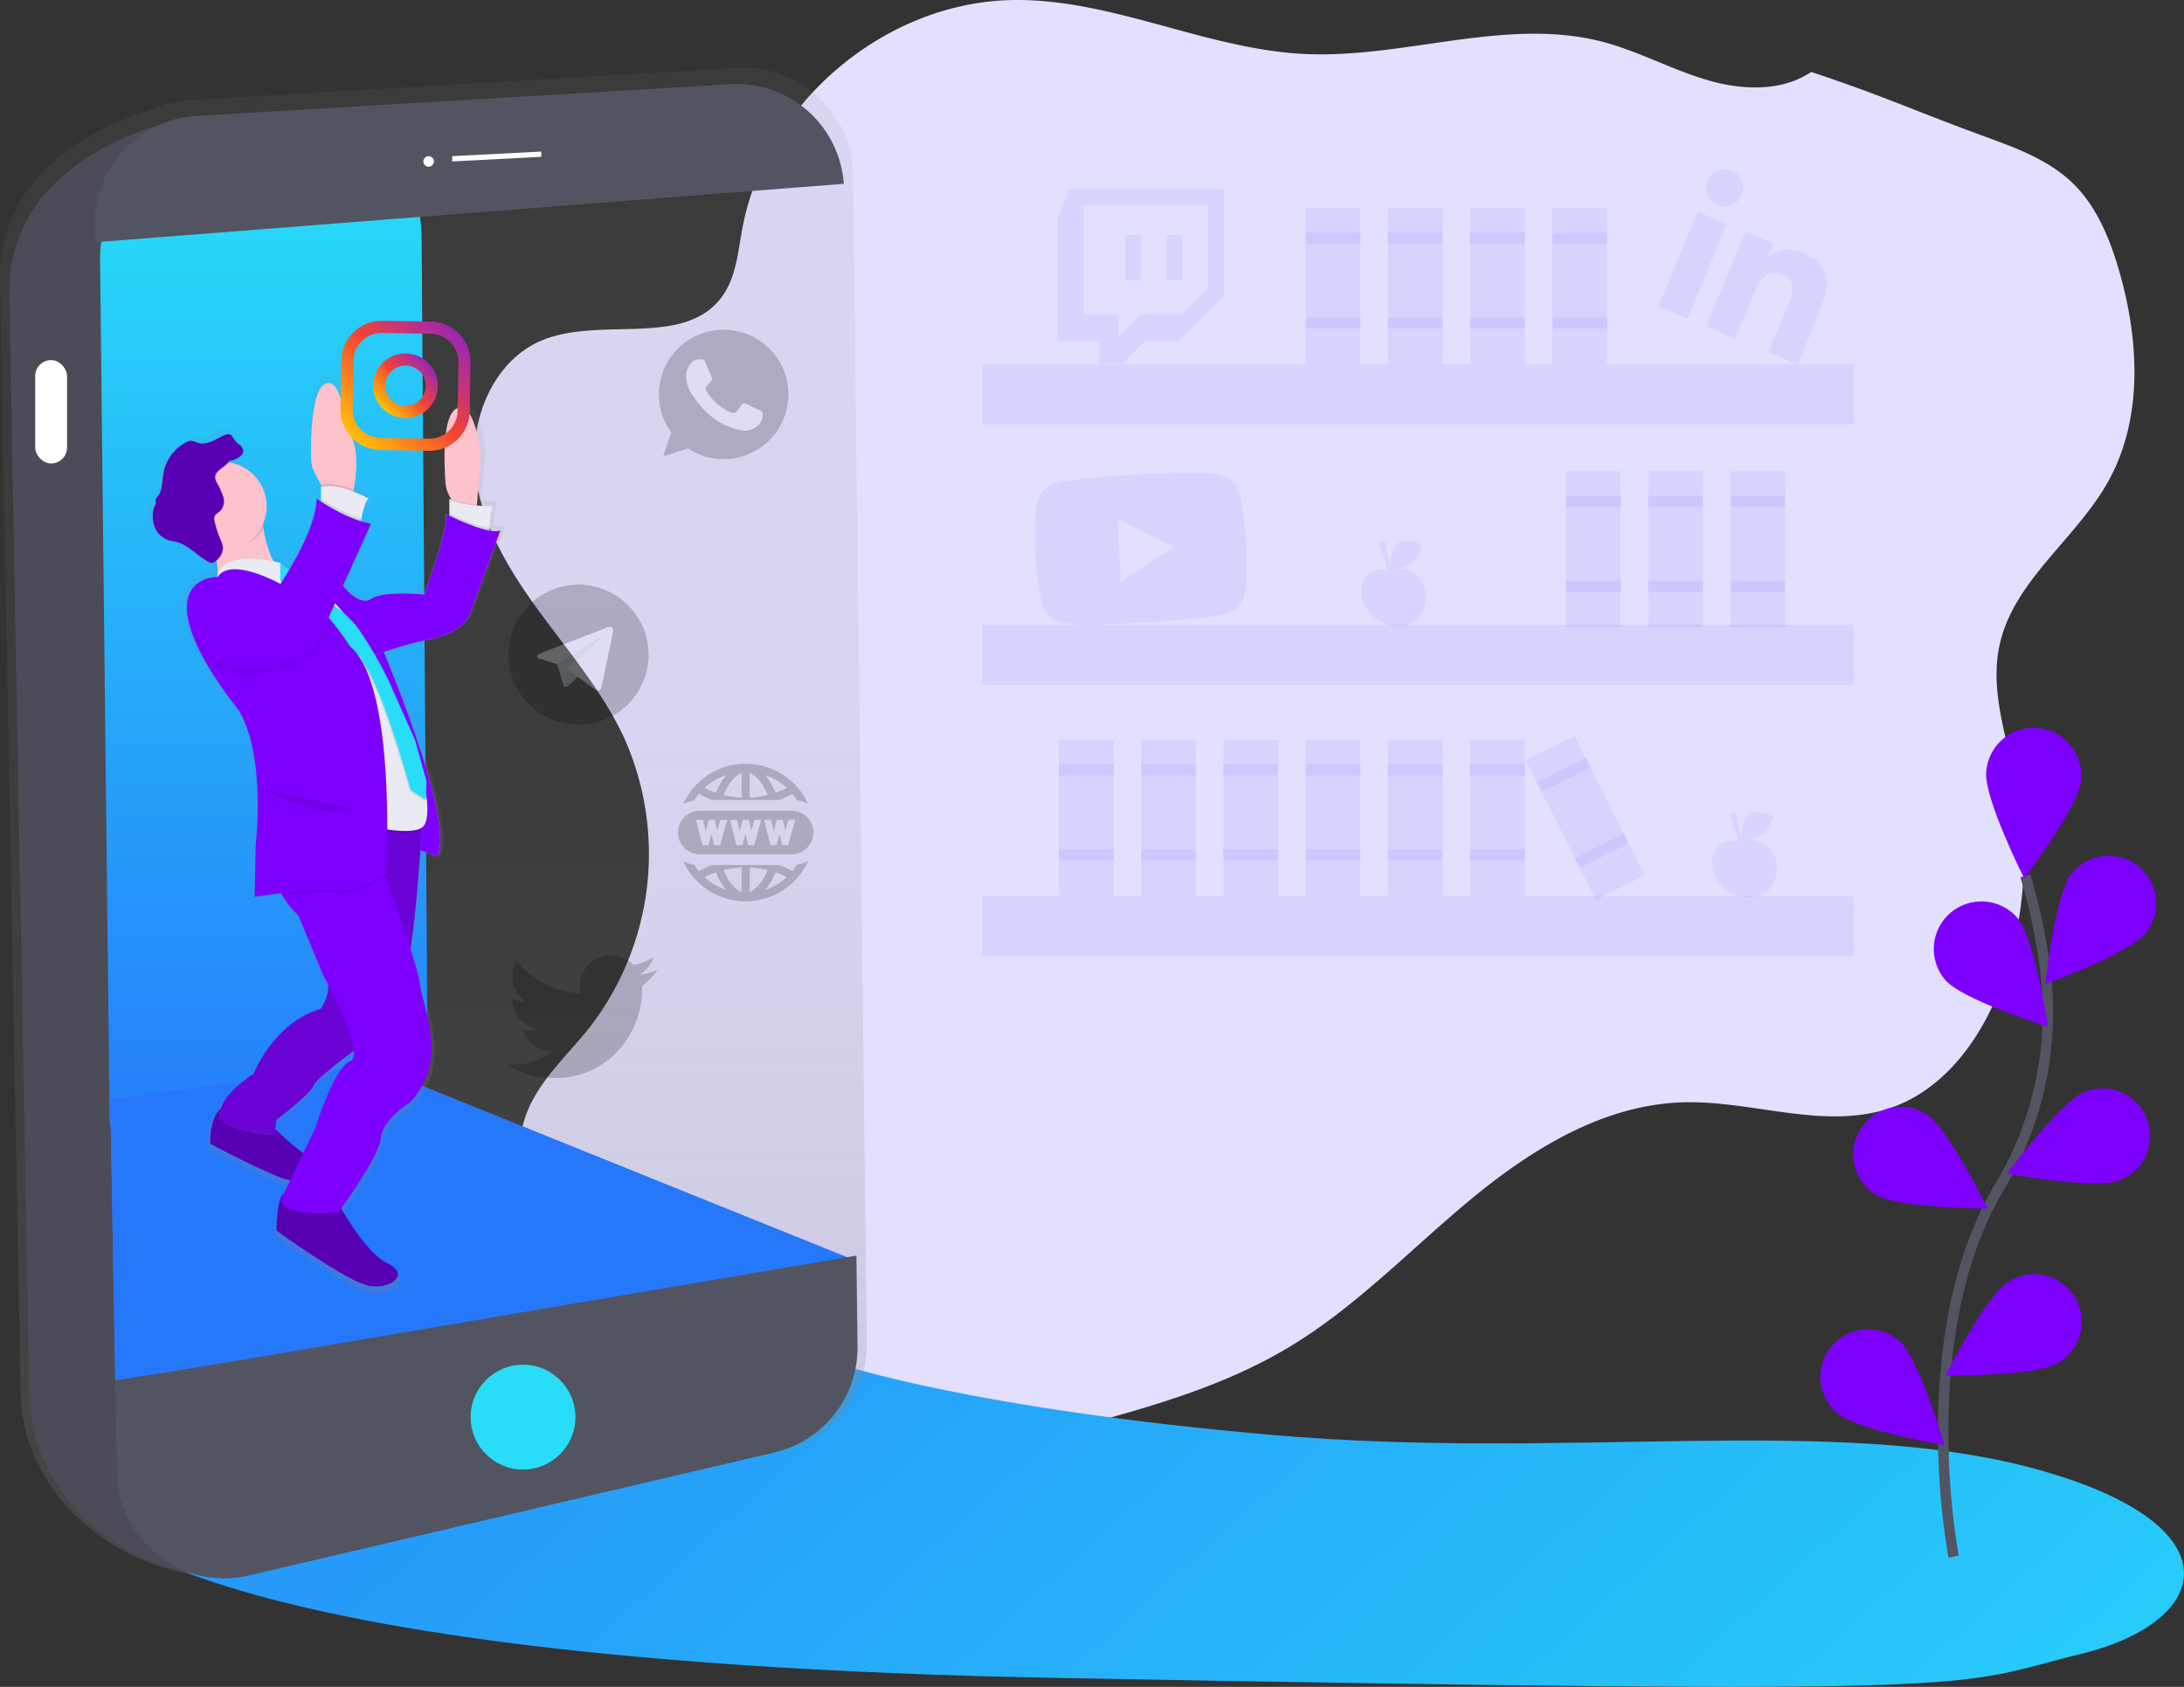 <svg xmlns="http://www.w3.org/2000/svg" xmlns:xlink="http://www.w3.org/1999/xlink" viewBox="0 0 419.55 324.04">
  <rect x="0" y="0" width="419.55" height="324.04" fill="#333333" stroke="none"/>
  <defs>
    <path id="d" d="M497.9 565.2s2.03 5.5 1.86 6.93l1.6-.17s-2.7-4.82-2.02-6.77Z"/>
    <path id="e" d="M506.18 565.65s-3.2-1.63-4.62-.28-1.65 4.8-1.65 4.8 5.2.71 6.27-4.52Z"/>
    <path id="f" d="M565.3 617.32s2.03 5.5 1.86 6.94l1.6-.17s-2.7-4.82-2.02-6.77Z"/>
    <path id="g" d="M573.58 617.78s-3.2-1.63-4.62-.28-1.65 4.8-1.65 4.8 5.22.71 6.27-4.52Z"/>
  </defs>
  <defs>
    <linearGradient id="mobileMarketingLinearGradientA" x1="1.27" x2="-.46" y1=".78" y2=".5">
      <stop offset="0" stop-color="#27ddf8"/>
      <stop offset="1" stop-color="#2578fa"/>
    </linearGradient>
    <linearGradient id="mobileMarketingLinearGradientB" x1=".5" x2=".5" y1="1">
      <stop offset="0" stop-color="gray" stop-opacity=".25"/>
      <stop offset=".54" stop-color="gray" stop-opacity=".12"/>
      <stop offset="1" stop-color="gray" stop-opacity=".1"/>
    </linearGradient>
    <linearGradient xlink:href="#mobileMarketingLinearGradientA" id="mobileMarketingLinearGradientH" x1=".5" x2=".5" y1="0" y2="1"/>
    <linearGradient xlink:href="#mobileMarketingLinearGradientB" id="mobileMarketingLinearGradientI" x1="4.22" x2="4.22" y1="1" y2="0"/>
    <linearGradient id="mobileMarketingLinearGradientC" x1=".09" x2=".91" y1=".91" y2=".09">
      <stop offset="0" stop-color="#ffc107"/>
      <stop offset=".51" stop-color="#f44336"/>
      <stop offset=".99" stop-color="#9c27b0"/>
    </linearGradient>
    <linearGradient xlink:href="#mobileMarketingLinearGradientC" id="mobileMarketingLinearGradientJ" x1=".15" x2=".85" y1=".85" y2=".15"/>
  </defs>
  <g transform="translate(-233 -461)">
    <path fill="#e3e0ff" d="M581 474.84c14.26 4.74 19.75 7.45 33.87 12.6 5.78 2.11 11.72 4.37 16.18 8.62 4.67 4.47 7.22 10.7 9.02 16.9 3.87 13.33 4.67 28.37-2.07 40.5-6.17 11.1-18.18 19.05-20.88 31.45-1.99 9.14 1.63 18.44 3.4 27.62a70.73 70.73 0 0 1-2.42 35.9c-3.71 10.97-10.94 21.6-21.88 25.38-12.72 4.39-26.57-1.48-40.02-1.06-15.1.48-28.8 8.86-40.45 18.47s-22.16 20.76-35.08 28.53c-13.17 7.92-28.25 11.97-43.11 15.92-8.27 2.2-16.62 4.41-25.16 4.7a70.66 70.66 0 0 1-27.7-5.18 102.2 102.2 0 0 1-41.85-30.88c-6.45-7.9-12.02-18.1-9.2-27.9 2.04-7.12 8.03-12.25 12.62-18.06a54.5 54.5 0 0 0 6.65-55.57c-4.19-9.04-10.78-16.68-16.64-24.74s-11.15-17-12.05-26.92 3.69-20.91 12.88-24.74c11.27-4.68 27.27 1.47 34.54-8.33 2.76-3.72 3.11-8.62 3.95-13.16 4.48-24.1 27.38-43.46 51.87-43.88 19.11-.33 37.13 9.46 56.2 10.36 19.18.9 38.65-7.17 57.21-2.34 6.81 1.8 13.08 5.24 19.83 7.27s14.54 2.42 20.35-1.56"/>
    <path fill="#6c63ff" d="M421.67 530.96H589.1v11.6H421.68z" opacity=".1"/>
    <path fill="#6c63ff" d="M421.67 580.99H589.1v11.59H421.68z" opacity=".1"/>
    <path fill="#6c63ff" d="M421.67 633.12H589.1v11.59H421.68z" opacity=".1"/>
    <path fill="#6c63ff" d="M483.8 500.95h10.53v30.02H483.8z" opacity=".1"/>
    <path fill="#6c63ff" d="M483.8 505.69h10.53v2.1H483.8z" opacity=".1"/>
    <path fill="#6c63ff" d="M483.8 522.01h10.53v2.1H483.8z" opacity=".1"/>
    <path fill="#6c63ff" d="M499.6 500.95h10.53v30.02H499.6z" opacity=".1"/>
    <path fill="#6c63ff" d="M499.6 505.69h10.53v2.1H499.6z" opacity=".1"/>
    <path fill="#6c63ff" d="M499.6 522.01h10.53v2.1H499.6z" opacity=".1"/>
    <path fill="#6c63ff" d="M515.4 500.95h10.53v30.02H515.4z" opacity=".1"/>
    <path fill="#6c63ff" d="M515.4 505.69h10.53v2.1H515.4z" opacity=".1"/>
    <path fill="#6c63ff" d="M515.4 522.01h10.53v2.1H515.4z" opacity=".1"/>
    <path fill="#6c63ff" d="M531.2 500.95h10.52v30.02H531.2z" opacity=".1"/>
    <path fill="#6c63ff" d="M531.2 505.69h10.52v2.1H531.2z" opacity=".1"/>
    <path fill="#6c63ff" d="M531.2 522.01h10.52v2.1H531.2z" opacity=".1"/>
    <path fill="#6c63ff" d="m526.08 607.04 9.41-4.72 13.45 26.84-9.41 4.71z" opacity=".1"/>
    <path fill="#6c63ff" d="m528.2 611.27 9.42-4.71.94 1.87-9.42 4.72z" opacity=".1"/>
    <path fill="#6c63ff" d="m535.52 625.86 9.41-4.71.94 1.87-9.41 4.72z" opacity=".1"/>
    <path fill="#6c63ff" d="M533.83 551.5h10.52v30.02h-10.52z" opacity=".1"/>
    <path fill="#6c63ff" d="M533.83 556.24h10.52v2.1h-10.52z" opacity=".1"/>
    <path fill="#6c63ff" d="M533.83 572.56h10.52v2.1h-10.52z" opacity=".1"/>
    <path fill="#6c63ff" d="M549.62 551.5h10.53v30.02h-10.53z" opacity=".1"/>
    <path fill="#6c63ff" d="M549.62 556.24h10.53v2.1h-10.53z" opacity=".1"/>
    <path fill="#6c63ff" d="M549.62 572.56h10.53v2.1h-10.53z" opacity=".1"/>
    <path fill="#6c63ff" d="M565.42 551.5h10.53v30.02h-10.53z" opacity=".1"/>
    <path fill="#6c63ff" d="M565.42 556.24h10.53v2.1h-10.53z" opacity=".1"/>
    <path fill="#6c63ff" d="M565.42 572.56h10.53v2.1h-10.53z" opacity=".1"/>
    <path fill="#6c63ff" d="M436.41 603.1h10.53v30.02h-10.53z" opacity=".1"/>
    <path fill="#6c63ff" d="M436.41 607.84h10.53v2.1h-10.53z" opacity=".1"/>
    <path fill="#6c63ff" d="M436.41 624.16h10.53v2.1h-10.53z" opacity=".1"/>
    <path fill="#6c63ff" d="M452.2 603.1h10.54v30.02H452.2z" opacity=".1"/>
    <path fill="#6c63ff" d="M452.2 607.84h10.54v2.1H452.2z" opacity=".1"/>
    <path fill="#6c63ff" d="M452.2 624.16h10.54v2.1H452.2z" opacity=".1"/>
    <path fill="#6c63ff" d="M468 603.1h10.53v30.02H468z" opacity=".1"/>
    <path fill="#6c63ff" d="M468 607.84h10.53v2.1H468z" opacity=".1"/>
    <path fill="#6c63ff" d="M468 624.16h10.53v2.1H468z" opacity=".1"/>
    <path fill="#6c63ff" d="M483.8 603.1h10.53v30.02H483.8z" opacity=".1"/>
    <path fill="#6c63ff" d="M483.8 607.84h10.53v2.1H483.8z" opacity=".1"/>
    <path fill="#6c63ff" d="M483.8 624.16h10.53v2.1H483.8z" opacity=".1"/>
    <path fill="#6c63ff" d="M499.6 603.1h10.53v30.02H499.6z" opacity=".1"/>
    <path fill="#6c63ff" d="M499.6 607.84h10.53v2.1H499.6z" opacity=".1"/>
    <path fill="#6c63ff" d="M499.6 624.16h10.53v2.1H499.6z" opacity=".1"/>
    <path fill="#6c63ff" d="M515.4 603.1h10.53v30.02H515.4z" opacity=".1"/>
    <path fill="#6c63ff" d="M515.4 607.84h10.53v2.1H515.4z" opacity=".1"/>
    <path fill="#6c63ff" d="M515.4 624.16h10.53v2.1H515.4z" opacity=".1"/>
    <g fill="#6c63ff" opacity=".1">
      <path d="M499.8 570.6s-3.19-1.08-4.72 1.73a5.13 5.13 0 0 0 .06 4.94 7.23 7.23 0 0 0 7.04 3.99c3.34-.18 4.45-2.73 4.75-5.1a5.24 5.24 0 0 0-6.96-5.61Z"/>
      <path d="M495.81 577.53a5.13 5.13 0 0 1-.06-4.94c1.53-2.82 4.73-1.73 4.73-1.73l.16-.06a5.2 5.2 0 0 1 3.75.08 5.2 5.2 0 0 0-4.43-.42l-.16.06s-3.2-1.08-4.73 1.73a5.13 5.13 0 0 0 .07 4.94 7.65 7.65 0 0 0 3.6 3.42 7.92 7.92 0 0 1-2.93-3.08Z" opacity=".1"/>
      <path d="M498.15 571.95s1.19.93 4.06 0" opacity=".2"/>
      <use xlink:href="#d"/>
      <use xlink:href="#d" opacity=".2"/>
      <use xlink:href="#e"/>
      <use xlink:href="#e" opacity=".1"/>
      <path d="M499.91 570.17s.84-4 6.27-4.52"/>
    </g>
    <g fill="#6c63ff" opacity=".1">
      <path d="M567.2 622.73s-3.2-1.08-4.73 1.73a5.13 5.13 0 0 0 .07 4.94 7.23 7.23 0 0 0 7.03 3.99c3.34-.18 4.45-2.73 4.76-5.1a5.24 5.24 0 0 0-6.97-5.61Z"/>
      <path d="M563.22 629.66a5.13 5.13 0 0 1-.07-4.94c1.53-2.82 4.73-1.73 4.73-1.73l.16-.06a5.2 5.2 0 0 1 3.75.08 5.2 5.2 0 0 0-4.42-.42l-.17.06s-3.2-1.08-4.73 1.73a5.13 5.13 0 0 0 .07 4.94 7.66 7.66 0 0 0 3.6 3.42 7.91 7.91 0 0 1-2.92-3.08Z" opacity=".1"/>
      <path d="M565.55 624.08s1.18.93 4.06 0" opacity=".2"/>
      <use xlink:href="#f"/>
      <use xlink:href="#f" opacity=".2"/>
      <use xlink:href="#g"/>
      <use xlink:href="#g" opacity=".1"/>
      <path d="M567.31 622.3s.84-4 6.28-4.52"/>
    </g>
    <path fill="url(#mobileMarketingLinearGradientA)" d="M92.56 735.61s5.85 32.3 190.81 35.67 170.14 1.7 195.97-4.6 30.05-25.06-8.8-35.6-89.37-1.52-146.6-6.5-82.28-13.4-82.28-13.4Z" transform="translate(153.32 12.05)"/>
    <path fill="none" stroke="#535461" stroke-width="2" d="M608.3 760s-8.31-42.12 8.8-71a65.1 65.1 0 0 0 8.97-40.16 109.41 109.41 0 0 0-4-19.6"/>
    <path fill="#7d00ff" d="M632.76 610.97c-.46 5.02-10.9 18.75-10.9 18.75s-7.76-15.41-7.3-20.44a9.14 9.14 0 1 1 18.2 1.67Z"/>
    <path fill="#7d00ff" d="M645.25 640.2c-3.11 3.97-19.35 9.83-19.35 9.83s1.86-17.16 4.98-21.13a9.14 9.14 0 1 1 14.38 11.3Z"/>
    <path fill="#7d00ff" d="M640.22 687.72c-4.7 1.86-21.67-1.28-21.67-1.28s10.27-13.87 14.97-15.73a9.14 9.14 0 1 1 6.7 17.01Z"/>
    <path fill="#7d00ff" d="M628.32 722.82c-4.32 2.62-21.58 2.4-21.58 2.4s7.78-15.4 12.1-18.02a9.14 9.14 0 1 1 9.47 15.63Z"/>
    <path fill="#7d00ff" d="M606.69 649.25c3.28 3.82 19.75 9 19.75 9s-2.58-17.07-5.87-20.9a9.14 9.14 0 0 0-13.88 11.9Z"/>
    <path fill="#7d00ff" d="M593.3 690.48c4.28 2.67 21.54 2.67 21.54 2.67s-7.57-15.51-11.87-18.19a9.14 9.14 0 0 0-9.69 15.5Z"/>
    <path fill="#7d00ff" d="M585.77 732.33c3.77 3.37 20.78 6.29 20.78 6.29s-4.84-16.57-8.61-19.93a9.14 9.14 0 0 0-12.17 13.64Z"/>
    <path fill="#6c63ff" d="m557.2 522.23-5.65-2.35 7.56-18.2 5.65 2.35Zm5.76-21.87a3.56 3.56 0 1 1 4.65-1.95 3.56 3.56 0 0 1-4.65 1.95Zm15.4 30.65-5.65-2.34 3.68-8.86c.88-2.12 1.96-4.84-.94-6.04s-4.34.88-5.32 3.25l-3.75 9.01-5.64-2.34 7.56-18.2 5.42 2.25-1.03 2.48.08.04a6.43 6.43 0 0 1 6.57-.72c5.71 2.38 5.2 6.58 3.17 11.48l-4.15 10Z" opacity=".1"/>
    <path fill="#6c63ff" d="m438.41 497.4-2.25 5.74v23.46h7.99v4.24h4.49l4.24-4.24h6.5l8.73-8.73V497.4Zm26.7 18.96-4.98 4.98h-8l-4.23 4.26v-4.24h-6.75v-20.95h23.96Zm-4.98-10.23v8.73h-2.99v-8.7Zm-7.98 0v8.73h-3v-8.7Z" opacity=".1"/>
    <path fill="url(#mobileMarketingLinearGradientB)" d="m225.4 303.31-.19-15.4v-.46l-2.43-206.83c0-.26 0-.5-.02-.77a20.62 20.62 0 0 0-.82-4.87l-.11-.39c-.03-.14-.08-.23-.12-.35l-.16-.44-.12-.32-.18-.46-.12-.3-.2-.46-.14-.28-.22-.46-.14-.28-.25-.45-.15-.27-.26-.44-.16-.26-.29-.44-.16-.2c-.1-.16-.22-.31-.33-.46l-.14-.2q-.24-.33-.5-.64a21.16 21.16 0 0 0-17.76-7.85L95.56 66.2a21.24 21.24 0 0 0-7.05 1.64c-15.22 4.66-29.95 14.77-29.6 33.05l3.95 213.63c.32 17.65 15.13 31.76 32.32 34.75a21.19 21.19 0 0 0 10.76.29l103.19-23.88a20.92 20.92 0 0 0 16.28-20.56Z" transform="translate(174.1 414)"/>
    <path fill="#535461" d="m234.79 517.6 3.86 211.37c.36 19.69 18.73 34.96 38.16 34.96l-8.7-280.23-.76.2c-16.08 4.05-32.92 14.16-32.56 33.7Z"/>
    <path d="m234.79 517.6 3.86 211.37c.36 19.69 18.73 34.96 38.16 34.96l-8.7-280.23-.76.2c-16.08 4.05-32.92 14.16-32.56 33.7Z" opacity=".1"/>
    <path fill="url(#mobileMarketingLinearGradientH)" d="M169.39 233.77c.04 6.6-2.8 12.38-6.84 13.89l-43.34 16.13c-2.6.97-5.35.02-7.46-2.6a17.97 17.97 0 0 1-3.41-10.87l-.13-11.99v-.12l-.42-36.9-1.24-112.37-.03-2.24c-.08-7.56 3.6-13.87 8.34-14.32l44.04-4.16c4.84-.47 9.02 5.36 9.36 13.06l.03.84 1.02 139.72v.72l.07 10Z" transform="translate(145.7 424.15)"/>
    <path fill="url(#mobileMarketingLinearGradientH)" d="m329.6 321.5-91.96 9.79-7.04-234.67 91.94-8.09a20.53 20.53 0 0 1 4.5 12.63Z" transform="translate(68.12 396.4)"/>
    <path fill="#6c63ff" d="m397.54 703.25-142.4 22.92-.95-54.03 49.7-6.65Z"/>
    <path fill="#2578fa" d="m397.54 703.25-142.4 22.92-.95-54.03 49.7-6.65Z"/>
    <path fill="#535461" d="M397.73 719.68A20.67 20.67 0 0 1 381.79 740L280.8 763.64a20.64 20.64 0 0 1-25.34-19.73l-.3-17.56 142.37-24.16v1.05l.18 14.64Z"/>
    <path fill="#535461" d="m395.1 496.31-143.81 11.22-.06-3.28a20.64 20.64 0 0 1 19.41-20.97l102.65-6.1a20.63 20.63 0 0 1 21.81 19.14Z"/>
    <circle cx="10.07" cy="10.07" r="10.07" fill="#27ddf8" transform="translate(323.4 723.15)"/>
    <path fill="#fff" d="m336.99 491.12-17.12.89V491l17.12-.89Z"/>
    <rect width="6.12" height="19.86" fill="#fff" rx="3.06" transform="translate(239.76 530.17)"/>
    <circle cx="1.01" cy="1.01" r="1.01" fill="#fff" transform="translate(314.33 491)"/>
    <path fill="url(#mobileMarketingLinearGradientI)" d="M133.46 243.17a4.35 4.35 0 0 0 2.57 2.39c.5.17 1.04.22 1.56.35 2.47.61 4.2 2.75 6.47 3.93a1.24 1.24 0 0 0 .6.18h.07a.74.74 0 0 0 .14 0 1.2 1.2 0 0 0 .64-.26l.1-.08a7.57 7.57 0 0 1 .1 3.06c-.9 0-6.69.36-5.9 7.21.87 7.42 9.47 17.8 9.47 17.8s6.02 6.15 4.08 27.14l-.21 10.17s2.3-.35 5.26-.7l.21.39a15.84 15.84 0 0 0 3.18 3.92l4.9 11.63s.42.77 1.04 1.96a8.68 8.68 0 0 1-1.47 4.62c-9.46 2.75-13.33 12.72-13.33 12.72s-5.36 3.2-6.51 6.76c-2.26 1.82-2.1 6.8-2.1 6.8s7.96 4.24 13.78 6.57a9.56 9.56 0 0 0 2.1.58l-1.3 2.68c-1.35.48-1.45 7.14-1.45 7.14s14.2 10.18 18.49 10.82 7.96-2.33 3.45-4.45c-3.64-1.71-7.7-8.23-9.14-10.72 1.8-2.47 7.48-10.47 7.85-13.68.44-3.8 5.8-6.97 5.8-6.97 7.73-8.27 2.58-18.02 1.93-23.11a2.12 2.12 0 0 0-.04-.32 55.65 55.65 0 0 0-1.82-6.5c.84-5.34 1.53-13.67 1.91-19.17 1.7.55 3.38 1.2 3.38 1.2 3.14-6.38-7.52-32.61-10.6-39.88a94.53 94.53 0 0 1 9.3-2.52c7.53-1.7 7.97-5.5 7.97-5.5l5.8-15.7a3.96 3.96 0 0 1-2.14.06v-.43c.05-1.49.19-3.87.63-4.3 0 0-1.43 0-3.17-.15v-.21l.77-9.6s-1.08-10.6-4.73-9.12c-2.94 1.2-2.54 10.72-2.27 14.43a6.43 6.43 0 0 0 .81 2.68l.25.43.16.3a3.62 3.62 0 0 1-.46-.26v3.28l-.65-.31c.22 3.6-4.3 15.7-4.3 15.7s-7.95-.86-10.53.84c-1.9 1.24-4.37-1.15-5.55-2.53l5.55-12.1a15.86 15.86 0 0 1-1.98-.48l.08-.46c.28-1.53.79-3.66 1.47-3.93a24.12 24.12 0 0 0-3.06-1.4l.08-.38c.4-2.12 1.03-6.7-.25-9.86-1.72-4.24-2.37-12.51-5.6-10.6-2.56 1.53-2.67 10.64-2.62 14.34a6.36 6.36 0 0 0 .74 2.87l1.23 2.36.17.33-.17.03v2.9l-.86-.57c-.1 4.08-2.8 9.51-5.44 13.88l-1.34-.96-.33-.24a.82.82 0 0 1 0-.13s-.55-.15-1.43-.33a22.32 22.32 0 0 1-2.02-6.6l-.1-.62a8.55 8.55 0 0 0 .76-3.51 8.73 8.73 0 0 0-7.37-8.58c.27-.3.38-.38.46-.38h.06a1.6 1.6 0 0 0 .97-.26c.68-.33 1.45-.83 1.45-1.57a1.73 1.73 0 0 0-.9-1.31c-1.11-.74-1.15-2.03-2.18-1.91a1.37 1.37 0 0 0-.58.07c-.95.31-1.77.9-2.68 1.28a6.37 6.37 0 0 1-2.02.46 8.36 8.36 0 0 0-1.33.1 3.89 3.89 0 0 0-1 .4c-1.94 1.07-4.18 2.68-4.8 4.78-.59 1.97.22 4.52-1.29 5.93a5.55 5.55 0 0 0-.76.73 2.51 2.51 0 0 0-.38.96 5.78 5.78 0 0 0 .37 3.49ZM172.8 345.1c.08 1.01-.1 1.73-.7 1.97-3.23 1.27-6.89 12.93-6.89 12.93l-2.45 5.05a65.07 65.07 0 0 1-5.56-4.7l.27-1.83s6.89-5.08 7.3-6.57c.35-1.2 5.9-5.31 8.03-6.85Z" transform="translate(128.37 318.36)"/>
    <path fill="#c4c8e2" d="M305.95 584.38s14.62 33.84 11.07 41.15c0 0-5.85-2.3-6.68-1.88S301.15 580 301.15 580Z"/>
    <path fill="#7d00ff" d="M305.95 584.38s14.62 33.84 11.07 41.15c0 0-5.85-2.3-6.68-1.88S301.15 580 301.15 580Z"/>
    <path fill="#5800b3" d="M298.01 692.17s5.02 9.4 9.4 11.48.84 5.01-3.34 4.38-17.97-10.65-17.97-10.65.1-6.57 1.4-7.04 10.51 1.83 10.51 1.83Z"/>
    <path fill="#5800b3" d="M284.85 676.91s7.1 7.1 10.23 7.73-2.71 4.8-8.35 2.51-13.37-6.47-13.37-6.47-.21-6.68 3.34-7.3 8.15 3.53 8.15 3.53Z"/>
    <path fill="#5f5d7e" d="M314.1 618.84s-1.45 25.48-3.37 29.04-8.98 14.41-8.98 14.41-8.15 5.85-8.57 7.31-7.08 6.5-7.08 6.5l-.41 2.92s-11.08-.63-10.45-4.39 6.48-7.34 6.48-7.34 3.75-9.8 12.94-12.52c0 0 2.92-4.18.42-7.52 0 0-6.27-15.66-9.82-17.55s1.46-12.74 1.46-12.74Z"/>
    <path fill="#6b03d6" d="M314.1 618.84s-1.45 25.48-3.37 29.04-8.98 14.41-8.98 14.41-8.15 5.85-8.57 7.31-7.08 6.5-7.08 6.5l-.41 2.92s-11.08-.63-10.45-4.39 6.48-7.34 6.48-7.34 3.75-9.8 12.94-12.52c0 0 2.92-4.18.42-7.52 0 0-6.27-15.66-9.82-17.55s1.46-12.74 1.46-12.74Z"/>
    <path fill="#7d00ff" d="m293.63 677.54-6.7 14c1.05 3.55 11.08 2.3 11.08 2.3s7.75-10.44 8.13-14.2 5.64-6.89 5.64-6.89c7.52-8.15 2.5-17.75 1.88-22.77a1.96 1.96 0 0 0-.05-.3c-.55-3.37-3.93-13.04-6.56-20.3-1.77-4.87-3.2-8.65-3.2-8.65s-14 .63-16.93 5.64c-1.34 2.3-.74 4.69.3 6.6a15.56 15.56 0 0 0 3.1 3.87l4.75 11.48s8.36 15.25 5.22 16.5-6.67 12.72-6.67 12.72Z"/>
    <path fill="#fdc2cc" d="M318.57 553.68a6.4 6.4 0 0 0 .8 2.66l.23.43 1.18 2.12h3.76l.08-.98.76-9.46s-1.04-10.45-4.6-8.99c-2.85 1.17-2.47 10.56-2.21 14.22Z"/>
    <path d="m319.6 556.77 1.18 2.12h3.76l.08-.99a14.09 14.09 0 0 1-5.02-1.13Z" opacity=".1"/>
    <path fill="#eaeaf3" d="M319.32 556.8v4.8l7.73 2.1.02-1.2c.04-1.47.18-3.84.6-4.24 0 0-6.26 0-8.35-1.46Z"/>
    <path d="M319.32 559.62v1.98l7.73 2.1.02-1.2a37.2 37.2 0 0 1-7.75-2.88Z" opacity=".1"/>
    <path fill="#fdc2cc" d="M274.24 567.55c1.53 4.4-.46 6.38-.46 6.38s18.8 1.25 14.2-2.1c-2.68-1.94-3.88-6.25-4.4-9.5a32.4 32.4 0 0 1-.4-4.07s-15.03-.22-11.92 3.97a20.11 20.11 0 0 1 2.98 5.32Z"/>
    <path d="M271.27 562.23c1.54 2.06 2.04 2.36 2.55 3.85a8.4 8.4 0 0 0 1.42.12c3.59 0 7.07-.74 8.35-3.86a32.4 32.4 0 0 1-.41-4.08s-15.03-.22-11.9 3.97Z" opacity=".1"/>
    <circle cx="8.57" cy="8.57" r="8.57" fill="#fdc2cc" transform="translate(267.09 549.7)"/>
    <path fill="#c4c8e2" d="M318.7 559.74s8.14 4.18 10.44 3.13l-5.65 15.46s-.41 3.76-7.72 5.43a76.55 76.55 0 0 0-10.87 3.14l-13.58-16.08 6.9 1.88s3.54 5.01 6.05 3.34 10.24-.83 10.24-.83 4.4-11.93 4.18-15.47Z"/>
    <path fill="#7d00ff" d="M318.7 559.74s8.14 4.18 10.44 3.13l-5.65 15.46s-.41 3.76-7.72 5.43a76.55 76.55 0 0 0-10.87 3.14l-13.58-16.08 6.9 1.88s3.54 5.01 6.05 3.34 10.24-.83 10.24-.83 4.4-11.93 4.18-15.47Z"/>
    <path d="M286.94 569.59s-11.04-3.16-12.2 2.7c0 0 5.1-2.48 12.4 1.92.56.33 1.1.68 1.62 1.05a32.34 32.34 0 0 1 12.73 19.4l4.65 20.45.43 5.48s6.7 1.32 7.94-.65.42-8.58-1.46-10.78-4.8-11.65-4.8-11.65l-1.83-5.48a36.69 36.69 0 0 0-7.16-12.55l-.44-.53a27.43 27.43 0 0 0-10.19-7.62c-1.06-.47-1.84-1.05-1.7-1.74Z" opacity=".1"/>
    <path fill="#eaeaf3" d="M286.94 569.17s-11.04-3.16-12.2 2.7c0 0 5.1-2.48 12.4 1.92.56.33 1.1.68 1.62 1.05a32.34 32.34 0 0 1 12.73 19.4l4.65 20.45.42 5.5s6.69 1.32 7.94-.66.41-8.58-1.46-10.77-4.8-11.66-4.8-11.66l-1.83-5.48a36.69 36.69 0 0 0-7.15-12.55l-.44-.54a27.43 27.43 0 0 0-10.19-7.61c-1.06-.47-1.84-1.06-1.7-1.75Z"/>
    <path d="m314.71 611.28-.1 3.6-2.91-1.88s-5.21-18.96-8.88-24.11c-.44-.61-.65-1.54-1.05-1.68l-14.93-14.41v-3.35s7.63 5.65 8.26 6.7c.26.44 4.27 2.62 6.68 6.05a75.73 75.73 0 0 1 5.74 9.92l5 11.25Z" opacity=".1"/>
    <path fill="#27ddf8" d="M286.84 569.23v3.24l15.14 14.52c.4.15.61 1.06 1.04 1.67 3.68 5.17 8.89 24.11 8.89 24.11l2.92 1.88.1-3.6-2.2-7.9-5-11.26a75.7 75.7 0 0 0-5.75-9.92c-2.4-3.45-6.42-5.62-6.68-6.06-.54-.9-6.43-5.22-8.04-6.4Z"/>
    <path d="M278.51 549.17c.66-.33 1.4-.81 1.4-1.55a1.7 1.7 0 0 0-.87-1.28c-1.2-.8-1.1-2.3-2.48-1.82-.91.3-1.71.88-2.6 1.25a6.12 6.12 0 0 1-1.97.46 8.01 8.01 0 0 0-1.3.1 3.75 3.75 0 0 0-.96.38 8.39 8.39 0 0 0-3.95 4.93c-.57 1.94-.5 4.23-1.97 5.63a5.43 5.43 0 0 0-.73.7 2.5 2.5 0 0 0-.38.96 5.78 5.78 0 0 0 .29 3.47 4.25 4.25 0 0 0 2.49 2.36c.5.16 1.01.21 1.53.34 2.4.6 4.1 2.71 6.28 3.87a1.2 1.2 0 0 0 .59.19 1.15 1.15 0 0 0 .6-.26 3.32 3.32 0 0 0 1.54-2.58 5.22 5.22 0 0 0-.56-1.86 18.02 18.02 0 0 1-1.04-3.37 1.64 1.64 0 0 1-.03-.81c.16-.5.72-.75 1.11-1.1a2.82 2.82 0 0 0 .56-2.83 18.75 18.75 0 0 0-1.28-2.74 2.16 2.16 0 0 1-.25-.9c0-1.21 1.65-1.88 2.35-2.67.94-1.1.35-.23 1.63-.87Z" opacity=".1"/>
    <path fill="#5800b3" d="M278.3 549.17c.66-.33 1.4-.81 1.4-1.55a1.7 1.7 0 0 0-.87-1.29c-1.2-.81-1.1-2.3-2.48-1.83-.91.31-1.71.9-2.6 1.26a6.12 6.12 0 0 1-1.97.46c-.44.03-1.83-.63-2.25-.54a3.75 3.75 0 0 0-.97.39 8.39 8.39 0 0 0-3.95 4.92c-.56 1.94-.17 4.36-1.63 5.74-.25.23.09.94-.11 1.22a2.5 2.5 0 0 0-.39.95 5.78 5.78 0 0 0 .3 3.47 4.25 4.25 0 0 0 2.48 2.36c.5.16 1.02.22 1.53.34 2.4.6 4.1 2.71 6.29 3.88a1.2 1.2 0 0 0 .58.18 1.15 1.15 0 0 0 .61-.26 3.32 3.32 0 0 0 1.54-2.58 5.22 5.22 0 0 0-.56-1.86 18.02 18.02 0 0 1-1.05-3.36 1.64 1.64 0 0 1-.02-.82c.15-.5.72-.74 1.1-1.1a2.82 2.82 0 0 0 .56-2.83 18.75 18.75 0 0 0-1.27-2.74 2.16 2.16 0 0 1-.26-.9c0-1.21 1.65-1.87 2.35-2.67.95-1.07.35-.2 1.64-.84Z"/>
    <path d="M287.24 632.96c3.83-.45 8.65-.9 10.77-.54 3.41.57 8.2-2.47 9.06-3.04-1.78-4.88-3.21-8.66-3.21-8.66s-14 .63-16.92 5.64c-1.34 2.3-.74 4.69.3 6.6Z" opacity=".1"/>
    <path fill="#7d00ff" d="M268.97 578.94c.84 7.31 9.19 17.55 9.19 17.55s5.85 6.06 3.97 26.74l-.21 10.03s12.32-1.88 16.07-1.25 9.19-3.14 9.19-3.14 2.09-36.14-6.89-43.66a53.06 53.06 0 0 0-3.6-4.9c-2.42-2.93-5.7-6.22-8.77-7.03a5.48 5.48 0 0 0-1.2-.19s-9.4-5.22-11.91-1.25c.01 0-6.67-.2-5.84 7.1Z"/>
    <path d="M307.1 617.91a20.45 20.45 0 0 0-8.98-1.04c-5.65.42-15.7-4.6-15.7-4.6" opacity=".1"/>
    <path d="M301.04 664.49s-.21.62 2.5 1.46a9.2 9.2 0 0 1 3.56 1.67" opacity=".05"/>
    <path fill="#fdc2cc" d="M292.75 549a6.34 6.34 0 0 0 .71 2.83l1.2 2.32.83 1.6 5.23.42s.1-.42.24-1.14c.38-2.1 1-6.6-.24-9.73-1.68-4.18-2.3-12.32-5.44-10.44-2.47 1.5-2.59 10.49-2.53 14.14Z"/>
    <path d="M294.66 554.08v.07l.83 1.6 5.22.42s.11-.43.25-1.14c-1.86-.72-4.31-1.39-6.3-.95Z" opacity=".1"/>
    <path fill="#eaeaf3" d="M294.66 554.5v3.76l7.52 3.97s.08-.68.24-1.56c.28-1.51.77-3.61 1.43-3.87 0 0-5.42-3.13-9.2-2.3Z"/>
    <path d="M274.33 588.65a8.85 8.85 0 0 0 6.76 2.16c13.22-1.34 13.58-6.02 13.58-6.02l2.03-4.5c-2.41-2.91-5.69-6.2-8.76-7.01-2.19 3.53-4.13 6.08-4.13 6.08s-9.82-7.52-12.74-.42c-1.71 4.14.83 7.57 3.26 9.7Z" opacity=".05"/>
    <path d="M294.66 556.8v1.47l7.52 3.97s.08-.69.24-1.57a35.98 35.98 0 0 1-7.76-3.86Z" opacity=".1"/>
    <path fill="#7d00ff" d="M293.83 556.8s5.64 3.97 10.45 4.8l-9.82 21.73s-.36 4.67-13.58 6.01a8.85 8.85 0 0 1-6.76-2.16c-2.42-2.14-4.98-5.57-3.26-9.7 2.92-7.1 12.74.42 12.74.42s10.03-13.16 10.23-21.1Z"/>
    <path d="M356.35 650.38v.76c0 7.88-6 16.96-16.97 16.96a16.84 16.84 0 0 1-9.15-2.68 12.33 12.33 0 0 0 1.44.08 11.94 11.94 0 0 0 7.4-2.55 5.97 5.97 0 0 1-5.58-4.13 7.52 7.52 0 0 0 1.13.1 6.3 6.3 0 0 0 1.57-.2 5.96 5.96 0 0 1-4.78-5.86v-.07a6 6 0 0 0 2.68.76 5.97 5.97 0 0 1-1.85-7.97 16.95 16.95 0 0 0 12.3 6.24 6.73 6.73 0 0 1-.15-1.37 5.97 5.97 0 0 1 10.33-4.08 11.74 11.74 0 0 0 3.79-1.44 5.94 5.94 0 0 1-2.62 3.29 11.95 11.95 0 0 0 3.44-.93 12.81 12.81 0 0 1-2.98 3.09Z" opacity=".2"/>
    <path fill="#6c63ff" d="M471 555.49a5.1 5.1 0 0 0-3.79-3.4c-3.2-.67-15.86.04-15.86.04s-12.66.72-15.77 1.75a5.1 5.1 0 0 0-3.38 3.8c-.66 3.22-.29 9.85-.29 9.85s.38 6.63 1.4 9.76a5.02 5.02 0 0 0 3.78 3.34c3.21.68 15.87-.04 15.87-.04s12.66-.72 15.77-1.74a5.02 5.02 0 0 0 3.38-3.75c.66-3.23.29-9.86.29-9.86s-.38-6.62-1.4-9.75Zm-22.65 17.16-.68-12.04 10.93 5.42-10.25 6.62Z" opacity=".1"/>
    <g transform="rotate(1 -29786.07 17375.86)">
      <path fill="url(#mobileMarketingLinearGradientC)" d="M17.06 0h-9.3A7.75 7.75 0 0 0 0 7.75v9.31a7.75 7.75 0 0 0 7.75 7.76h9.31a7.75 7.75 0 0 0 7.76-7.76v-9.3A7.75 7.75 0 0 0 17.06 0Zm5.43 17.06a5.43 5.43 0 0 1-5.43 5.43h-9.3a5.43 5.43 0 0 1-5.43-5.43v-9.3a5.43 5.43 0 0 1 5.42-5.43h9.31a5.43 5.43 0 0 1 5.43 5.43Z"/>
      <path fill="url(#mobileMarketingLinearGradientJ)" d="M6.2 0a6.2 6.2 0 1 0 6.2 6.2A6.2 6.2 0 0 0 6.2 0Zm0 10.08a3.88 3.88 0 1 1 3.88-3.88 3.88 3.88 0 0 1-3.88 3.88Z" transform="translate(6.2 6.2)"/>
      <circle cx="1.47" cy="1.47" r="1.47" fill="url(#mobileMarketingLinearGradientJ)" transform="translate(16.96 4.91)"/>
    </g>
    <path d="M403.94 637.09Zm-36.68-23.59a15.68 15.68 0 0 0 2.6 1.18h12.77a15.68 15.68 0 0 0 2.6-1.18 11.47 11.47 0 0 1 .9 1.24 6.13 6.13 0 0 1 2.13.71 13.2 13.2 0 0 0-24.03 0 6.13 6.13 0 0 1 2.14-.7 11.46 11.46 0 0 1 .9-1.25Zm16.87-1.16a15.2 15.2 0 0 1-2.16.94 16.52 16.52 0 0 0-.72-1.51 11.87 11.87 0 0 0-1.25-1.88 11.71 11.71 0 0 1 4.13 2.45Zm-7.11-2.9a6.7 6.7 0 0 1 2.88 3.07c.2.38.4.78.57 1.2a18.38 18.38 0 0 1-3.45.5v-4.78Zm-1.55 0v4.76a18.38 18.38 0 0 1-3.45-.49c.17-.42.37-.82.57-1.2a6.7 6.7 0 0 1 2.88-3.08Zm-2.98.45a11.87 11.87 0 0 0-1.25 1.88 16.52 16.52 0 0 0-.72 1.51 15.2 15.2 0 0 1-2.16-.94 11.71 11.71 0 0 1 4.13-2.45Zm12.74 18.45a15.68 15.68 0 0 0-2.6-1.18h-12.77a15.68 15.68 0 0 0-2.6 1.18 11.48 11.48 0 0 1-.9-1.24 6.13 6.13 0 0 1-2.14-.7 13.2 13.2 0 0 0 24.03 0 6.13 6.13 0 0 1-2.14.7 11.47 11.47 0 0 1-.88 1.24Zm-16.87 1.16a15.2 15.2 0 0 1 2.16-.94 16.53 16.53 0 0 0 .71 1.52 11.87 11.87 0 0 0 1.26 1.88 11.71 11.71 0 0 1-4.13-2.46Zm7.1 2.91a6.7 6.7 0 0 1-2.87-3.07c-.2-.39-.4-.8-.58-1.21a18.38 18.38 0 0 1 3.45-.49Zm1.56 0v-4.77a18.38 18.38 0 0 1 3.45.5c-.18.41-.37.82-.58 1.2a6.7 6.7 0 0 1-2.87 3.07Zm2.98-.45a11.87 11.87 0 0 0 1.25-1.88 16.53 16.53 0 0 0 .72-1.51 15.2 15.2 0 0 1 2.16.93 11.71 11.71 0 0 1-4.13 2.46Zm5.27-15.21h-18.05a4.18 4.18 0 0 0 0 8.35h18.05a4.18 4.18 0 0 0 0-8.35Zm-13.94 6.6h-1.14l-.52-2.13-.58 2.13h-1.15l-1.23-4.86h1.35l.51 2.17.58-2.17h1.15l.5 2.12.56-2.12h1.35Zm6.54 0h-1.15l-.52-2.13-.58 2.13h-1.14l-1.24-4.86h1.36l.5 2.17.58-2.17h1.15l.51 2.12.56-2.12h1.34Zm6.53 0h-1.14l-.52-2.13-.58 2.13H381l-1.23-4.86h1.36l.5 2.17.58-2.17h1.15l.51 2.12.56-2.12h1.34Z" opacity=".2"/>
    <g opacity=".2">
      <path d="M357.59 586.75a13.45 13.45 0 1 1-13.44-13.44 13.45 13.45 0 0 1 13.44 13.44Z"/>
      <path fill="#c8daea" d="M341.68 592.92c-.44 0-.36-.17-.52-.59l-1.27-4.21 7.93-4.95.93.25-.77 2.1Z"/>
      <path fill="#a9c9dd" d="M341.68 592.92a.88.88 0 0 0 .67-.34l4.04-3.92-2.3-.56-2.13 1.34-.28 3.36Z"/>
      <path fill="#fff" d="m341.9 589.49 5.43 4c.61.33 1.06.16 1.22-.57l2.2-10.4c.23-.91-.34-1.32-.94-1.05l-12.95 5c-.88.36-.87.86-.15 1.07l3.32 1.04 7.7-4.85c.36-.23.7-.1.43.14Z"/>
    </g>
    <g opacity=".2">
      <path d="M372.02 524.34a12.42 12.42 0 0 0-10.07 19.72l-1.55 4.61 4.78-1.52a12.43 12.43 0 1 0 6.84-22.81Z"/>
      <path fill="#fafafa" d="M379.25 541.9a3.5 3.5 0 0 1-2.44 1.75c-.65.13-1.5.25-4.35-.94-3.65-1.51-6-5.23-6.2-5.47a7.1 7.1 0 0 1-1.47-3.75 3.97 3.97 0 0 1 1.27-3.03 1.8 1.8 0 0 1 1.28-.44l.41.01c.37.02.55.04.79.62.3.72 1.03 2.5 1.12 2.69a.74.74 0 0 1 .05.67 2.15 2.15 0 0 1-.4.57c-.18.21-.36.37-.54.6-.17.2-.36.4-.15.77a11.04 11.04 0 0 0 2.02 2.51 9.14 9.14 0 0 0 2.92 1.8.79.79 0 0 0 .87-.13 15.04 15.04 0 0 0 .97-1.3.7.7 0 0 1 .9-.26c.33.12 2.1 1 2.47 1.17s.6.27.7.43a3.1 3.1 0 0 1-.22 1.72Z"/>
    </g>
  </g>
</svg>